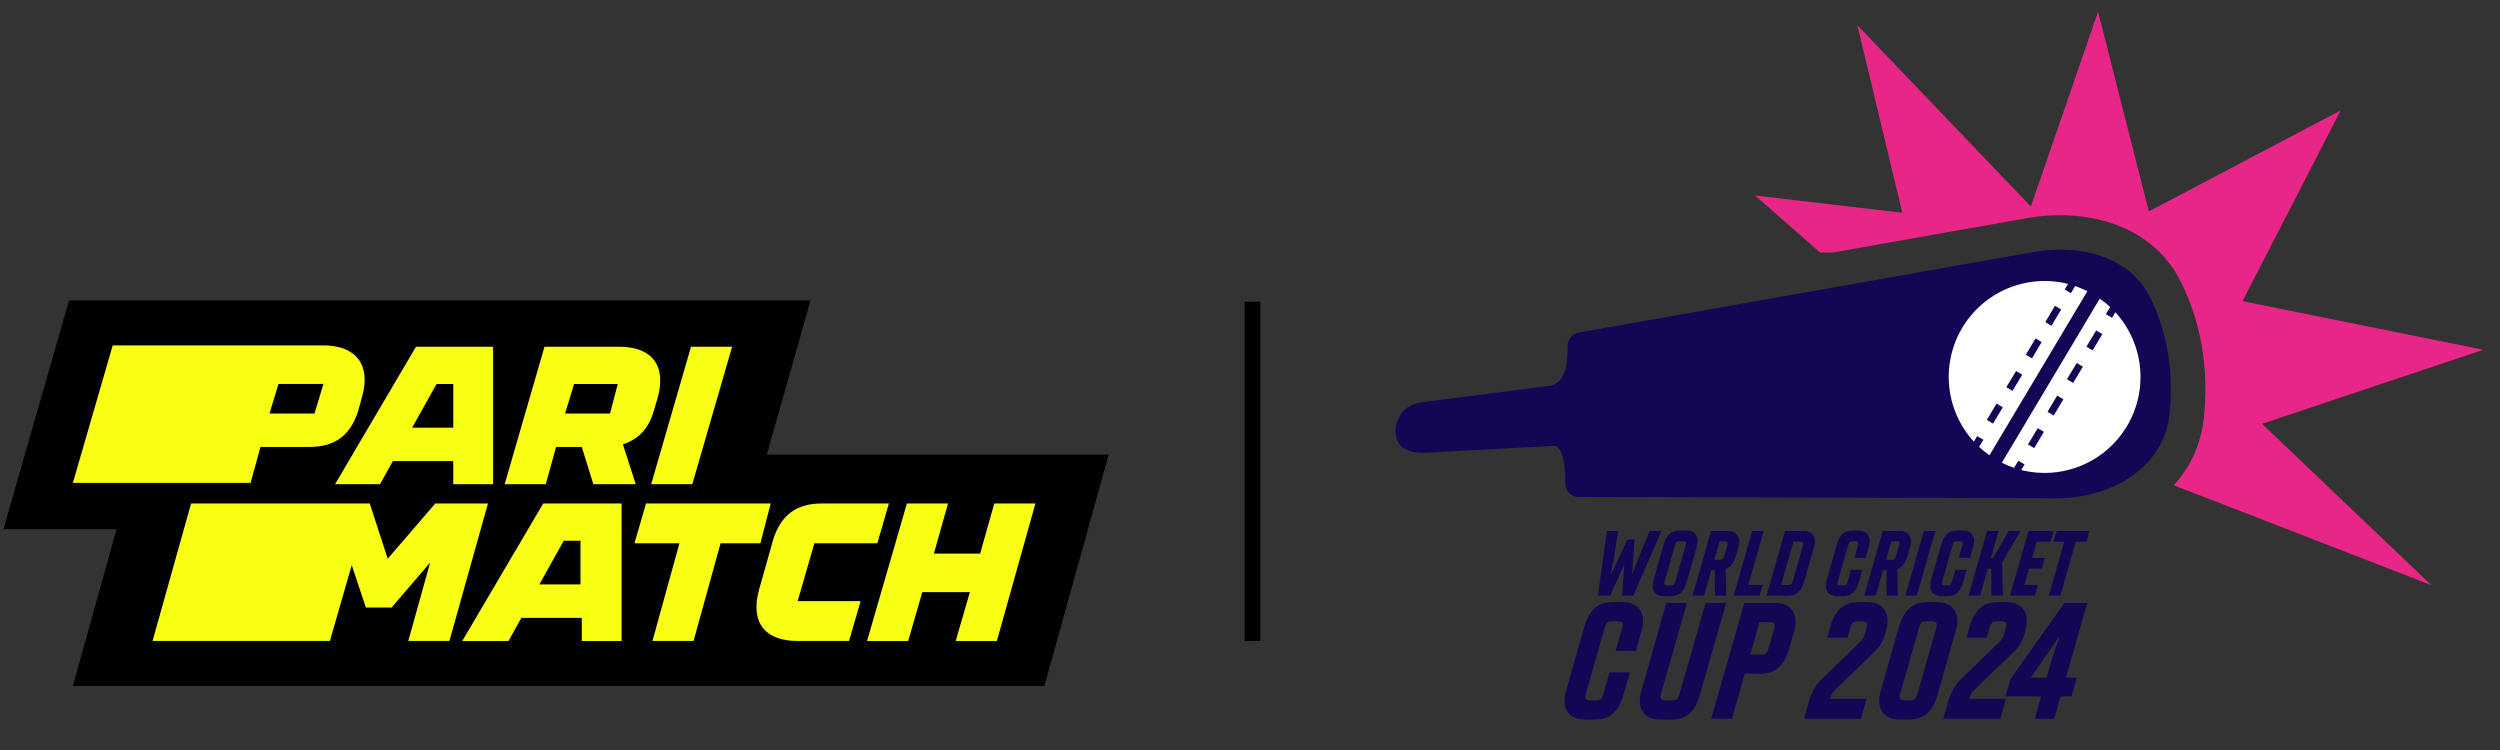 <svg width="220" height="66" viewBox="0 0 220 66" fill="none" xmlns="http://www.w3.org/2000/svg">
<rect x="0" y="0" width="220" height="66" fill="#333333" stroke="none"/>
<g clip-path="url(#clip0_562_1981)">
<g clip-path="url(#clip1_562_1981)">
<path d="M6.412 60.364L10.257 46.567H0.305L6.073 26.436H71.326L67.481 40.007H97.563L91.908 60.364H6.412Z" fill="black"/>
<path d="M28.465 33.787L27.673 36.388H23.715L24.507 33.787H28.465ZM22.019 42.608L22.923 39.329H27.221C29.483 39.329 30.84 38.311 31.518 36.162L31.858 34.918C32.649 32.204 31.405 30.395 28.465 30.395H9.918L6.412 42.495H22.019V42.608Z" fill="#F8FF13"/>
<path d="M38.417 33.79H39.887V37.635H36.268L38.417 33.79ZM33.441 42.611L34.572 40.576H39.887V42.611H43.392V30.511H36.607L29.483 42.611H33.441Z" fill="#F8FF13"/>
<path d="M50.517 33.79H54.362L53.684 36.391H49.725L50.517 33.79ZM57.529 36.165L57.868 35.034C58.66 32.207 57.416 30.511 54.475 30.511H47.916L44.41 42.611H48.029L48.934 39.332H51.196L52.214 42.611H55.945L54.815 39.106C56.172 38.653 57.076 37.748 57.529 36.165Z" fill="#F8FF13"/>
<path d="M60.922 42.611L64.427 30.511H60.809L57.303 42.611H60.922Z" fill="#F8FF13"/>
<path d="M38.304 44.305L34.12 49.168L32.536 44.305H16.817L13.424 56.405H29.03L30.953 49.733L32.197 53.465H34.459L37.852 49.507L35.929 56.405H39.548L42.941 44.305H38.304Z" fill="#F8FF13"/>
<path d="M47.463 51.429L49.612 47.584H51.082V51.429H47.463ZM47.803 44.305L40.678 56.406H44.749L45.88 54.37H51.196V56.406H54.701V44.305H47.803Z" fill="#F8FF13"/>
<path d="M66.915 47.81L67.82 44.305H56.85L55.832 47.81H59.79L57.416 56.405H61.034L63.409 47.81H66.915Z" fill="#F8FF13"/>
<path d="M71.663 47.81H77.204L78.222 44.305H72.341C70.08 44.305 68.722 45.322 68.044 47.471L66.8 51.882C66.008 54.709 67.252 56.405 70.193 56.405H74.716L75.734 52.9H70.193L71.663 47.81Z" fill="#F8FF13"/>
<path d="M87.497 44.305L86.253 48.715H82.182L83.426 44.305H79.807L76.301 56.406H79.92L81.164 52.108H85.348L84.104 56.406H87.723L91.116 44.305H87.497Z" fill="#F8FF13"/>
</g>
</g>
<rect x="109.525" y="26.552" width="1.379" height="29.857" fill="black"/>
<g clip-path="url(#clip2_562_1981)">
<path d="M197.341 26.502L205.98 9.713L189.098 18.602L184.629 1.029L178.716 18.171L163.444 2.214L167.402 18.723L154.436 17.201L160.165 22.224L161.278 22.224L178.457 19.183C183.065 18.367 189.243 19.432 191.926 24.821C193.966 28.918 194.322 33.155 193.936 36.771C193.676 39.203 192.693 41.173 191.285 42.706L195.655 44.394L213.957 51.494L199.059 37.294L218.535 30.779L197.341 26.502Z" fill="#E72687"/>
<path d="M136.558 33.923C137.759 33.557 137.997 31.919 137.936 30.589C137.908 29.965 138.311 29.373 138.926 29.264L178.987 22.171C182.988 21.463 187.398 22.536 189.209 26.173C190.933 29.636 191.258 33.263 190.917 36.447C190.409 41.207 185.744 43.861 180.957 43.848L138.893 43.728C138.246 43.727 137.739 43.178 137.744 42.531C137.761 39.958 137.172 39.246 136.834 39.231L125.414 39.843C124.478 39.893 123.424 39.694 123.011 38.852C122.614 38.042 122.825 37.206 123.212 36.535C123.631 35.809 124.462 35.48 125.293 35.373L136.558 33.923Z" fill="#130655"/>
<path d="M173.987 38.378L174.539 38.7L174.157 39.328C174.443 39.596 174.75 39.842 175.074 40.063L183.69 25.624C183.343 25.451 182.985 25.3 182.618 25.172L182.237 25.799L181.694 25.475L181.987 24.983C180.227 24.54 178.371 24.677 176.695 25.372C175.018 26.067 173.61 27.285 172.68 28.843C171.75 30.402 171.347 32.219 171.531 34.025C171.715 35.831 172.476 37.529 173.702 38.868L173.987 38.378ZM180.837 26.91L181.38 27.234L180.531 28.667L179.988 28.342L180.837 26.91ZM179.131 29.777L179.666 30.104L178.817 31.536L178.274 31.212L179.131 29.777ZM177.417 32.647L177.96 32.971L177.101 34.398L176.558 34.074L177.417 32.647ZM175.701 35.508L176.247 35.841L175.39 37.276L174.846 36.951L175.701 35.508ZM177.234 41.172L177.615 40.545L178.159 40.869L177.865 41.361C179.625 41.804 181.481 41.667 183.158 40.972C184.834 40.277 186.242 39.059 187.172 37.501C188.102 35.942 188.505 34.125 188.321 32.319C188.137 30.513 187.376 28.815 186.151 27.476L185.865 27.966L185.314 27.644L185.695 27.016C185.409 26.748 185.103 26.502 184.779 26.281L176.162 40.72C176.51 40.893 176.868 41.044 177.234 41.172ZM184.465 29.076L185.008 29.401L184.151 30.836L183.606 30.503L184.465 29.076ZM182.751 31.946L183.294 32.27L182.435 33.697L181.892 33.373L182.751 31.946ZM181.035 34.808L181.578 35.132L180.729 36.565L180.178 36.242L181.035 34.808ZM179.321 37.677L179.864 38.002L179.007 39.437L178.464 39.112L179.321 37.677Z" fill="white"/>
<path d="M140.619 52.419L141.408 46.728H142.399L142.025 49.102L141.757 50.508H141.79L143.212 47.476H143.847L143.619 50.508H143.651L144.212 49.037L145.164 46.728H146.204L143.741 52.419H142.741L142.936 49.736H142.903L141.692 52.419H140.619ZM146.446 52.46C145.56 52.46 145.283 51.825 145.503 51.061L146.389 47.948C146.649 47.029 147.088 46.688 147.828 46.688H148.381C149.267 46.688 149.543 47.322 149.324 48.086L148.438 51.2C148.178 52.118 147.739 52.46 146.999 52.46H146.446ZM146.69 51.517H147.096C147.291 51.517 147.365 51.403 147.421 51.2L148.356 47.931C148.413 47.728 148.348 47.63 148.137 47.63H147.73C147.535 47.63 147.462 47.744 147.405 47.948L146.47 51.216C146.413 51.419 146.478 51.517 146.69 51.517ZM148.94 52.419L150.566 46.728H152.038C152.924 46.728 153.2 47.37 152.981 48.127L152.753 48.915C152.566 49.557 152.257 49.923 151.859 50.078L151.908 52.419H150.916L150.9 50.175H150.599L149.956 52.419H148.94ZM150.859 49.265H151.404C151.599 49.265 151.672 49.151 151.729 48.948L152.021 47.94C152.078 47.736 152.013 47.639 151.802 47.639H151.322L150.859 49.265ZM152.561 52.419L154.186 46.728H155.203L153.845 51.476H155.105L154.837 52.419H152.561ZM155.45 52.419L157.076 46.728H158.694C159.58 46.728 159.857 47.362 159.637 48.127L158.767 51.159C158.507 52.078 158.068 52.419 157.328 52.419H155.45ZM156.735 51.476H157.426C157.621 51.476 157.694 51.362 157.751 51.159L158.67 47.972C158.727 47.769 158.662 47.671 158.45 47.671H157.824L156.735 51.476ZM161.689 52.46C160.803 52.46 160.527 51.825 160.746 51.061L161.632 47.948C161.892 47.029 162.331 46.688 163.071 46.688H163.518C164.404 46.688 164.681 47.322 164.461 48.086L164.177 49.086H163.185L163.518 47.931C163.575 47.728 163.51 47.63 163.299 47.63H162.974C162.778 47.63 162.705 47.744 162.648 47.948L161.714 51.216C161.657 51.419 161.722 51.517 161.933 51.517H162.258C162.453 51.517 162.526 51.403 162.583 51.2L162.884 50.143H163.884L163.583 51.2C163.323 52.118 162.884 52.46 162.144 52.46H161.689ZM164.049 52.419L165.674 46.728H167.146C168.032 46.728 168.308 47.37 168.089 48.127L167.861 48.915C167.674 49.557 167.365 49.923 166.967 50.078L167.016 52.419H166.024L166.008 50.175H165.707L165.065 52.419H164.049ZM165.967 49.265H166.512C166.707 49.265 166.78 49.151 166.837 48.948L167.13 47.94C167.187 47.736 167.122 47.639 166.91 47.639H166.431L165.967 49.265ZM167.669 52.419L169.295 46.728H170.311L168.685 52.419H167.669ZM170.875 52.46C169.989 52.46 169.712 51.825 169.932 51.061L170.818 47.948C171.078 47.029 171.517 46.688 172.257 46.688H172.704C173.59 46.688 173.866 47.322 173.647 48.086L173.362 49.086H172.371L172.704 47.931C172.761 47.728 172.696 47.63 172.484 47.63H172.159C171.964 47.63 171.891 47.744 171.834 47.948L170.899 51.216C170.842 51.419 170.907 51.517 171.119 51.517H171.444C171.639 51.517 171.712 51.403 171.769 51.2L172.07 50.143H173.07L172.769 51.2C172.509 52.118 172.07 52.46 171.33 52.46H170.875ZM173.234 52.419L174.86 46.728H175.876L175.202 49.102H175.388L176.771 46.728H177.811L176.177 49.492L176.258 52.419H175.242L175.234 50.045H174.925L174.25 52.419H173.234ZM176.878 52.419L178.504 46.728H180.699L180.431 47.671H179.236L178.829 49.102H179.943L179.667 50.045H178.553L178.146 51.476H179.342L179.073 52.419H176.878ZM180.291 52.419L181.649 47.671H180.714L180.982 46.728H183.868L183.6 47.671H182.665L181.308 52.419H180.291Z" fill="#130655"/>
<path d="M139.496 63.32C137.909 63.32 137.414 62.184 137.807 60.816L139.394 55.24C139.86 53.595 140.646 52.983 141.971 52.983H142.771C144.358 52.983 144.853 54.119 144.46 55.487L143.951 57.278H142.174L142.771 55.211C142.873 54.847 142.757 54.672 142.378 54.672H141.796C141.446 54.672 141.315 54.876 141.214 55.24L139.539 61.092C139.437 61.456 139.554 61.631 139.932 61.631H140.515C140.864 61.631 140.995 61.427 141.097 61.063L141.636 59.171H143.426L142.888 61.063C142.422 62.708 141.636 63.32 140.311 63.32H139.496ZM146.123 63.32C144.536 63.32 144.027 62.184 144.434 60.816L146.633 53.056H148.452L146.152 61.092C146.05 61.456 146.181 61.631 146.56 61.631H147.229C147.579 61.631 147.695 61.427 147.797 61.063L150.097 53.056H151.903L149.617 61.063C149.151 62.708 148.38 63.32 147.055 63.32H146.123ZM150.588 63.247L153.5 53.056H156.193C157.78 53.056 158.275 54.206 157.882 55.56L157.459 57.031C156.994 58.676 156.207 59.287 154.883 59.287H153.543L152.408 63.247H150.588ZM154.024 57.598H155.057C155.407 57.598 155.538 57.395 155.64 57.031L156.149 55.283C156.251 54.919 156.135 54.745 155.756 54.745H154.839L154.024 57.598ZM158.755 63.247L159.221 61.631C159.439 60.874 159.774 60.277 160.4 59.68L163.675 56.506C163.879 56.303 164.01 56.128 164.083 55.88L164.272 55.211C164.374 54.847 164.258 54.672 163.879 54.672H163.413C163.064 54.672 162.933 54.876 162.831 55.24L162.584 56.113H160.793L161.04 55.24C161.506 53.595 162.292 52.983 163.617 52.983H164.287C165.874 52.983 166.369 54.119 165.976 55.487L165.874 55.851C165.699 56.463 165.437 56.9 164.928 57.395L161.492 60.699C161.288 60.903 161.171 61.078 161.099 61.325L161.04 61.5H164.258L163.763 63.247H158.755ZM167.189 63.32C165.603 63.32 165.108 62.184 165.501 60.816L167.088 55.24C167.553 53.595 168.34 52.983 169.664 52.983H170.421C172.008 52.983 172.503 54.119 172.11 55.487L170.523 61.063C170.057 62.708 169.271 63.32 167.946 63.32H167.189ZM167.597 61.631H168.15C168.5 61.631 168.631 61.427 168.733 61.063L170.407 55.211C170.509 54.847 170.392 54.672 170.014 54.672H169.461C169.111 54.672 168.98 54.876 168.878 55.24L167.204 61.092C167.102 61.456 167.219 61.631 167.597 61.631ZM171.01 63.247L171.476 61.631C171.694 60.874 172.029 60.277 172.655 59.68L175.931 56.506C176.135 56.303 176.266 56.128 176.339 55.88L176.528 55.211C176.63 54.847 176.513 54.672 176.135 54.672H175.669C175.319 54.672 175.188 54.876 175.086 55.24L174.839 56.113H173.048L173.296 55.24C173.762 53.595 174.548 52.983 175.873 52.983H176.542C178.129 52.983 178.624 54.119 178.231 55.487L178.129 55.851C177.955 56.463 177.692 56.9 177.183 57.395L173.747 60.699C173.543 60.903 173.427 61.078 173.354 61.325L173.296 61.5H176.513L176.018 63.247H171.01ZM179.066 63.247L179.619 61.282H176.489L176.911 59.782L181.672 53.056H183.681L181.803 59.636H182.764L182.298 61.282H181.337L180.769 63.247H179.066ZM178.716 59.636H180.099L180.594 57.875L181.22 56.099H181.148L178.716 59.636Z" fill="#130655"/>
</g>
<defs>
<clipPath id="clip0_562_1981">
<rect width="97.672" height="34.516" fill="white" transform="translate(0 26.069)"/>
</clipPath>
<clipPath id="clip1_562_1981">
<rect width="97.258" height="33.952" fill="white" transform="translate(0.305 26.436)"/>
</clipPath>
<clipPath id="clip2_562_1981">
<rect width="97.305" height="65.727" fill="white" transform="translate(122.273)"/>
</clipPath>
</defs>
</svg>
